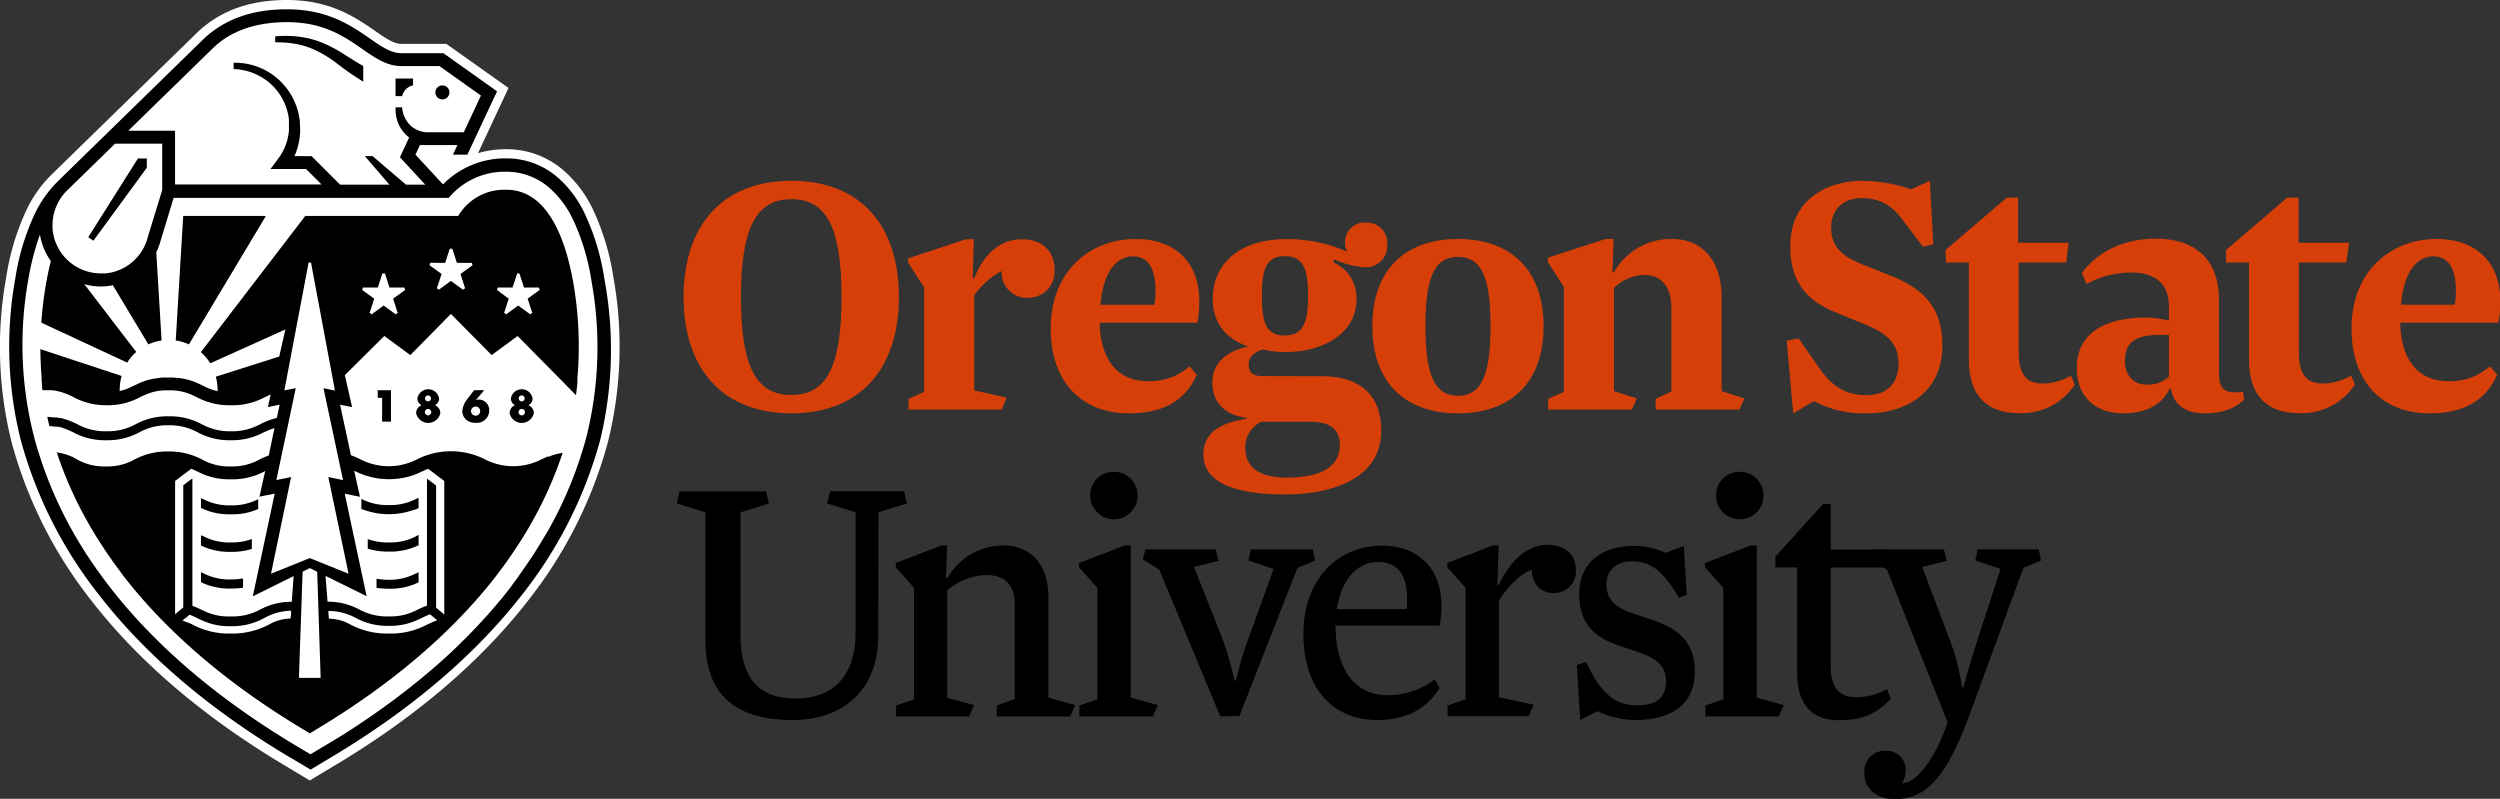 <svg xmlns="http://www.w3.org/2000/svg" viewBox="0 0 438.01 139.95"><rect x="0" y="0" width="438.01" height="139.95" fill="#333333" stroke="none"/><defs><style>.cls-1{fill:#fff;}.cls-2{fill:#d73f09;}</style></defs><title>osu</title><g id="Layer_2" data-name="Layer 2"><g id="Art"><path class="cls-1" d="M107.46,48.54a42.89,42.89,0,0,0-3.65-12,21,21,0,0,0-5.17-6.77,15.23,15.23,0,0,0-9.89-3.63,17.78,17.78,0,0,0-5,.69l5.34-11.42L78.2,7.69H70.34c-1.34,0-2.8-1-4.66-2.3C62.39,3.11,57.89,0,50.29,0,43.86,0,38.8,1.79,34.79,5.47c0,0-26,25.34-26.12,25.49h0a21.75,21.75,0,0,0-3.93,5.61,43.22,43.22,0,0,0-3.65,12,68.77,68.77,0,0,0,1,29.14,77.55,77.55,0,0,0,14,27.62c8.22,10.57,19.45,20.17,33.39,28.54l4.79,2.87,4.78-2.87c13.94-8.37,25.18-18,33.39-28.54a77.55,77.55,0,0,0,14-27.62A68.77,68.77,0,0,0,107.46,48.54Z"/><path d="M46.59,37.83H32.1L30.79,59.65a8.44,8.44,0,0,1,2.31.69Z"/><path d="M35.33,87.31l-.12,0V89l.72.31a11.32,11.32,0,0,0,4.5.8,11.23,11.23,0,0,0,4.81-.93V87.46a10,10,0,0,1-4.81,1.08,9.82,9.82,0,0,1-4.5-.94Z"/><path d="M35.93,94.1l-.6-.29-.12,0v1.77l.72.31a11.32,11.32,0,0,0,4.5.8,12,12,0,0,0,3.69-.51V94.44a10,10,0,0,1-3.69.6A9.82,9.82,0,0,1,35.93,94.1Z"/><path d="M35.93,100.58l-.6-.28-.12-.06V102c.23.11.47.22.72.32a11.5,11.5,0,0,0,4.5.8,14.88,14.88,0,0,0,2.15-.15v-1.63a12,12,0,0,1-2.15.18A9.67,9.67,0,0,1,35.93,100.58Z"/><path d="M52.22,7.77A14.33,14.33,0,0,1,55.68,9a21,21,0,0,1,3.14,1.95,49.16,49.16,0,0,0,4.82,3.35V11.56c-1.23-.67-2.45-1.48-3.72-2.28a23.47,23.47,0,0,0-3.56-1.84,16.21,16.21,0,0,0-3.91-1,18.22,18.22,0,0,0-4-.08l-.23,0V7.42h.27A18.14,18.14,0,0,1,52.22,7.77Z"/><path d="M105.88,48.81a41.12,41.12,0,0,0-3.5-11.52A19.26,19.26,0,0,0,97.61,31a13.65,13.65,0,0,0-8.86-3.25,15.24,15.24,0,0,0-11.13,4.56l-4.83-5.21.78-1.68h6.57l-.78,1.68h2.52L87.09,16l-9.4-6.68H70.34c-1.84,0-3.49-1.14-5.57-2.59-3.29-2.27-7.38-5.1-14.48-5.1-6,0-10.71,1.64-14.41,5L19.21,22.9h0s-9.37,9.15-9.39,9.18a20.27,20.27,0,0,0-3.64,5.21,41.12,41.12,0,0,0-3.5,11.52,67.16,67.16,0,0,0,1,28.45,76,76,0,0,0,13.74,27.06c8.09,10.41,19.17,19.88,33,28.15l4,2.37,3.95-2.37c13.78-8.27,24.87-17.74,33-28.15a76,76,0,0,0,13.74-27.06A67.16,67.16,0,0,0,105.88,48.81ZM37.45,8.3c1.19-1.09,4.81-4.42,12.84-4.42,6.39,0,10,2.5,13.18,4.7,2.32,1.61,4.32,3,6.87,3H77l7.26,5.16-3,6.43H74.69a4.49,4.49,0,0,1-2.62-1.05,4.78,4.78,0,0,1-1.61-3.31H69.31a6.58,6.58,0,0,0,.3,2.36,6,6,0,0,0,1.25,2.16,6.54,6.54,0,0,0,.82.76l-1.61,3.46,4.44,4.81H71.14l-5.85-5H63.93l4.3,5H59.59l-5-5h-3a11.81,11.81,0,0,0,1-4.24c0-.27,0-.53,0-.8l-.06-.8,0-.39-.07-.4-.14-.78a12.24,12.24,0,0,0-1.13-3,11.72,11.72,0,0,0-1.88-2.53l-.27-.28-.3-.26-.59-.5a12.27,12.27,0,0,0-1.3-.87,11.11,11.11,0,0,0-4.57-1.46A10.39,10.39,0,0,0,40.93,11v1.1a10.18,10.18,0,0,1,5.21,1.62,10.73,10.73,0,0,1,1.1.81c.17.15.33.31.49.47l.25.23.22.26a9.92,9.92,0,0,1,1.5,2.25,10.35,10.35,0,0,1,.83,2.54l.09.67,0,.33v1c0,.22,0,.44,0,.66a9.54,9.54,0,0,1-1.88,4.86l-1.35,1.81h6.24l2.71,2.71H30.67V22.9H22.48ZM25.89,41.55A8.47,8.47,0,0,1,18.5,47.9c-.27,0-.55,0-.84,0A8.49,8.49,0,0,1,9.2,40c0-.19,0-.38,0-.57a8.52,8.52,0,0,1,2.68-6.18l8.28-8.08h8.26v8.13Zm76.82,35.13a70.18,70.18,0,0,1-6.83,16.54h0L95.4,94l-.36.61-.48.79-.42.67-.45.73c-.28.43-.56.86-.85,1.29l-.34.5-.65.94-.38.54-.69,1-.34.47c-.35.46-.69.92-1,1.38h0l-1,1.27a101.25,101.25,0,0,1-13,13.3,130.14,130.14,0,0,1-11.92,9c-2,1.37-4.16,2.72-6.35,4l-2.78,1.67h0l-2.79-1.67c-13.53-8.12-24.4-17.4-32.32-27.59l-.68-.9-.46-.6-.81-1.12-.28-.39c-.31-.43-.6-.86-.9-1.29l-.15-.22c-.32-.48-.64-1-1-1.44a.35.35,0,0,0,0-.08,71.47,71.47,0,0,1-9-20.2A64.74,64.74,0,0,1,4.92,49.2,45.91,45.91,0,0,1,7,41.1a10.85,10.85,0,0,0,1.91,4.64c-.32,1.24-.59,2.55-.85,4q-.59,3.42-.82,6.79l15.05,7a8.53,8.53,0,0,1,.85-1.15,9.93,9.93,0,0,1,.73-.72l-9.1-11.87a10.42,10.42,0,0,0,5,.18L26,60.34a8.44,8.44,0,0,1,2.31-.69l-.93-15.47a10.18,10.18,0,0,0,.76-2l2.2-7.25.08-.26H78.61l.34-.38a12.75,12.75,0,0,1,9.8-4.2,11.44,11.44,0,0,1,7.4,2.73,17.09,17.09,0,0,1,4.19,5.53,39.17,39.17,0,0,1,3.29,10.89A64.74,64.74,0,0,1,102.71,76.68Z"/><path d="M77.51,17.42a1.23,1.23,0,1,0-1.23-1.23A1.23,1.23,0,0,0,77.51,17.42Z"/><path d="M70.46,16.84v0a2.5,2.5,0,0,1,1.91-1.89V13.76H69.3v3.08Z"/><path d="M100.48,49.74c-1.3-7.52-4.39-16.49-11.73-16.49a9.39,9.39,0,0,0-8.47,4.58H53.49L35.19,61.7a8.08,8.08,0,0,1,.66.65,8.85,8.85,0,0,1,1,1.3L50,57.72l-1.08,4.75L37.81,66a9.34,9.34,0,0,1,.32,2.53,8.79,8.79,0,0,1-1.08-.3c-.37-.13-.72-.28-1.07-.44l-.5-.25-1-.47a11.14,11.14,0,0,0-2.76-.79l-.48-.07c-.25,0-.52,0-.8-.06l-.76,0h-.23l-.76,0c-.26,0-.52,0-.75.06l-.54.07A10.83,10.83,0,0,0,24.7,67c-.4.17-.76.35-1.11.51l-.54.26c-.33.15-.67.3-1,.43a9.31,9.31,0,0,1-1.08.3,9.64,9.64,0,0,1,.34-2.63L7.08,61.17c0,1.66.08,3.31.21,4.94h0c0,.17,0,.33,0,.49l.09,1h0c0,.25,0,.51.07.76H8.4l.44,0h.05c.34,0,.66.07.95.12h0a11,11,0,0,1,2.85,1A12,12,0,0,0,18.63,71a11.94,11.94,0,0,0,5.94-1.43c.43-.2.84-.4,1.28-.57a9,9,0,0,1,3-.61h1.3a8.83,8.83,0,0,1,2.9.57c.49.18.93.39,1.4.61A12,12,0,0,0,40.43,71a12,12,0,0,0,6-1.43c.33-.15.65-.31,1-.45l-.5,2.2L49,70.9l-.5,2.33a12.84,12.84,0,0,0-2.93,1.1,10.18,10.18,0,0,1-5.11,1.23,10.13,10.13,0,0,1-5.1-1.23,11.65,11.65,0,0,0-5.8-1.39,11.65,11.65,0,0,0-5.8,1.39,10.13,10.13,0,0,1-5.1,1.23,10.13,10.13,0,0,1-5.1-1.23,13.17,13.17,0,0,0-2.87-1.08h0l-.19,0-.28-.06-.33-.05-.21,0h0c-.43,0-.89-.09-1.4-.11.12.54.24,1.08.37,1.62a8.55,8.55,0,0,1,.93.1l.31,0,.21,0,.47.1,0,0c.17,0,.32.09.47.14a14.41,14.41,0,0,1,1.78.75,11.65,11.65,0,0,0,5.8,1.39,11.65,11.65,0,0,0,5.8-1.39,10.13,10.13,0,0,1,5.1-1.23,10.2,10.2,0,0,1,5.11,1.23,11.6,11.6,0,0,0,5.79,1.39,11.65,11.65,0,0,0,5.8-1.39A14.43,14.43,0,0,1,48.09,75l-1,4.8c-.62.23-1.15.48-1.66.72a9.66,9.66,0,0,1-5,1.2,9.62,9.62,0,0,1-5-1.2,12.15,12.15,0,0,0-5.95-1.42,12.1,12.1,0,0,0-5.94,1.42,9.66,9.66,0,0,1-5,1.2,9.69,9.69,0,0,1-5-1.2L12.62,80h0l-.06,0-.14-.06h0a10.58,10.58,0,0,0-2.48-.69c.28.84.58,1.68.89,2.52h0a68.67,68.67,0,0,0,5.05,10.59c.09.16.18.32.28.47s.29.49.44.74l.33.54.43.69.38.58.43.65c.13.21.27.42.41.63l.42.6.48.69.38.54.58.8.32.43L21.7,101c7.67,9.87,18.25,18.89,31.44,26.8l1.14.69,1.13-.69c13.19-7.91,23.77-16.93,31.44-26.8l0,0,1.39-1.86c.06-.07.11-.15.17-.23.46-.63.91-1.27,1.34-1.91l.11-.16c.92-1.36,1.8-2.73,2.62-4.13a68.88,68.88,0,0,0,5.32-11.16h0c.27-.74.53-1.47.78-2.21a10.72,10.72,0,0,0-2.48.69h0L96,80l-.08,0h0l-1.05.48a10.83,10.83,0,0,1-9.91,0,13.15,13.15,0,0,0-11.89,0,10.85,10.85,0,0,1-9.92,0c-.5-.24-1-.49-1.66-.72L59.58,70.9l2.11.43h0l-1.27-5.61,6.91-6.86,4.56,3.35L79,55l7.14,7.21,4.55-3.34,8.17,8.28,2.05,2.08c.1-.72.18-1.44.25-2.17h0l0-.31c0-.15,0-.29,0-.44h0A65.29,65.29,0,0,0,100.48,49.74ZM87.06,50.8l.13-.42H89.8l.81-2.48H91l.81,2.48h2.61l.13.42-2.11,1.53.81,2.48-.35.26-2.11-1.54-2.11,1.54-.36-.26.81-2.48Zm-5.58-.3-.35.26L79,49.22l-2.11,1.54-.35-.26L77.37,48l-2.12-1.53.14-.42H78l.8-2.48h.44l.81,2.48h2.61l.13.42L80.68,48Zm-11.8,4.31-.35.26-2.11-1.54-2.11,1.54-.35-.26.8-2.48L63.45,50.8l.13-.42h2.61L67,47.9h.44l.8,2.48h2.61l.14.42-2.12,1.53ZM60.1,84.11l-2.58-.53h0l3.55,16.94h0l-6.79-2.74-6.8,2.74h0L51,83.58l-2.58.53h0L51.82,68h0l-2,.4L54.07,46h.42l4.19,22.42-2-.4h0Zm-4.44,18.65.52,16H52.37l.56-16,.09-2.6,1.26-.63,1.29.64ZM51,107.37l-.08,1a7.76,7.76,0,0,0-3.69,1A13.73,13.73,0,0,1,40.43,111a13.54,13.54,0,0,1-6.52-1.48l-.26-.13-.69-.32-.1,0a7.08,7.08,0,0,0-.91-.34l1-.8h0l0,0,.26-.23c.5.19,1,.41,1.41.63l.6.28a11.28,11.28,0,0,0,5.2,1.1,11.66,11.66,0,0,0,5.8-1.38A10,10,0,0,1,51,107Zm22.33,1.16.6-.28c.46-.22.91-.44,1.41-.63l1.27,1.07a7.22,7.22,0,0,0-1,.38l-.1.05-.59.27-.26.13A13.54,13.54,0,0,1,68.12,111a13.73,13.73,0,0,1-6.79-1.61,8,8,0,0,0-3.71-1l-.08-1,0-.35a10.06,10.06,0,0,1,4.8,1.23,11.66,11.66,0,0,0,5.8,1.38A11.28,11.28,0,0,0,73.32,108.53Zm-26.94-26,.07,0-1,4.49h0l2.67-.54-3.84,18,7.16-3.55-.18,2.42-.16,2.09a11.47,11.47,0,0,0-5.59,1.39A10.19,10.19,0,0,1,40.43,108,9.85,9.85,0,0,1,35.66,107l-.33-.15a15.17,15.17,0,0,0-1.62-.71V83.86l-.07,0-1.53,1.16v21.4l-1.43,1.2h0V84.26l2.84-2.14.13.06.57.26.28.13c.43.21.88.43,1.39.63l0,0a11.86,11.86,0,0,0,4.5.78A12,12,0,0,0,46.38,82.57Zm15.8,0a13.19,13.19,0,0,0,10.44.65l0,0c.51-.2,1-.42,1.4-.63l.08,0c.25-.13.5-.25.76-.36l.13-.06,2.84,2.14v23.4h0l-1.43-1.2V85.07l-1.6-1.21V106.1a15.17,15.17,0,0,0-1.62.71l-.33.15A9.85,9.85,0,0,1,68.12,108,10.22,10.22,0,0,1,63,106.81a11.56,11.56,0,0,0-5.61-1.39l-.17-2.1-.18-2.42,7.2,3.56-.5-2.31L60.4,86.5l2.67.54-1-4.5Z"/><path d="M72.62,89.34l.72-.31V87.26l-.12,0-.6.29a9.82,9.82,0,0,1-4.5.94,10,10,0,0,1-4.81-1.08v1.75a13,13,0,0,0,9.31.13Z"/><path d="M72.62,94.1a9.82,9.82,0,0,1-4.5.94,10.06,10.06,0,0,1-3.69-.6v1.69a12,12,0,0,0,3.69.51,11.32,11.32,0,0,0,4.5-.8l.72-.31V93.76l-.12,0Z"/><path d="M72.62,100.58a9.67,9.67,0,0,1-4.5,1,12,12,0,0,1-2.15-.18V103a14.88,14.88,0,0,0,2.15.15,11.5,11.5,0,0,0,4.5-.8c.25-.1.49-.21.72-.32v-1.77l-.12.06Z"/><polygon points="15.46 41.56 16.36 42.18 25.72 29.39 25.72 27.76 24.17 27.76 15.46 41.56"/><polygon points="68.5 73.87 68.5 68.37 66.18 68.37 66.18 69.7 66.95 69.7 66.95 73.87 68.5 73.87"/><path d="M72.91,72.39a2.17,2.17,0,0,0,4.24,0A1.49,1.49,0,0,0,76.21,71a1.34,1.34,0,0,0,.72-1.21,1.93,1.93,0,0,0-3.8,0A1.35,1.35,0,0,0,73.86,71,1.49,1.49,0,0,0,72.91,72.39ZM75,70.32a.52.52,0,1,1,.51-.52A.51.51,0,0,1,75,70.32Zm0,2.46a.57.57,0,0,1-.56-.57.56.56,0,1,1,1.12,0A.57.57,0,0,1,75,72.78Z"/><path d="M83.06,68.37,81.89,69.9A3.78,3.78,0,0,0,81,72.07a2.06,2.06,0,0,0,.75,1.53,2.53,2.53,0,0,0,1.57.48A2.17,2.17,0,0,0,85.71,72a1.85,1.85,0,0,0-1.8-2,1.82,1.82,0,0,0-.52.08l1.45-1.73Zm.27,2.86a.8.8,0,0,1,0,1.6.8.8,0,1,1,0-1.6Z"/><path d="M89.29,72.39a2.17,2.17,0,0,0,4.24,0A1.49,1.49,0,0,0,92.59,71a1.34,1.34,0,0,0,.72-1.21,1.93,1.93,0,0,0-3.8,0A1.34,1.34,0,0,0,90.23,71,1.49,1.49,0,0,0,89.29,72.39Zm2.12-2.07a.52.52,0,1,1,.51-.52A.51.51,0,0,1,91.41,70.32Zm0,2.46a.57.57,0,0,1-.56-.57.56.56,0,1,1,1.12,0A.57.57,0,0,1,91.41,72.78Z"/><path class="cls-2" d="M119.77,52.05c0-12.6,6.83-20.37,18.89-20.37s18.83,7.77,18.83,20.37-6.83,20.37-18.83,20.37S119.77,64.65,119.77,52.05Zm27.67,0c0-12.4-2.75-17.15-8.78-17.15s-8.84,4.75-8.84,17.15,2.75,17.15,8.84,17.15S147.44,64.38,147.44,52.05Z"/><path class="cls-2" d="M176.38,69.67l-.87,2.08H159.17V69.87l2.74-1.2V50.38L159.1,46v-.73l10.12-3.35h1.4l-.2,6.83h.27c1.34-3.42,3.95-6.83,8.37-6.83,3.56,0,5.7,2.07,5.7,5.36a4.58,4.58,0,0,1-4.62,4.89,4.39,4.39,0,0,1-4.63-4.69,13.41,13.41,0,0,0-4.82,4.29V68.4Z"/><path class="cls-2" d="M201.17,66.79a10.53,10.53,0,0,0,7.24-2.61l1.27,1.47c-2.14,4.83-6.23,6.77-11.92,6.77-7.64,0-13.67-4.89-13.67-14.88S190.92,41.87,199,41.87c6.57,0,11.12,3.82,11.12,10.85a19.47,19.47,0,0,1-.33,3.82H192.67C192.8,62.64,195.48,66.79,201.17,66.79Zm-8.37-13.4h9.45a11.73,11.73,0,0,0,.2-2.48c0-3.15-.87-6-4-6C195.48,45,193.33,47.7,192.8,53.39Z"/><path class="cls-2" d="M231.59,65.92C238,65.92,242,69,242,75.43c0,8.18-8.11,11.19-16.95,11.19-8.18,0-14.21-1.87-14.21-7,0-3.82,3-5.56,7.57-6.23v-.2c-3.82-.47-6-2.68-6-6.17s2.61-5.56,6.3-6.3c-3.82-1.34-6.23-4-6.23-8.37,0-5.9,4.42-10.45,12.86-10.45a25.65,25.65,0,0,1,10.72,2.21,2.84,2.84,0,0,1-.4-1.61A3.42,3.42,0,0,1,239.36,39a3.55,3.55,0,0,1,3.69,3.81,3.74,3.74,0,0,1-4.09,4,15.14,15.14,0,0,1-5.29-1.41V46a6.76,6.76,0,0,1,4,6.37c0,6.43-6.43,9.31-12.33,9.31a16.08,16.08,0,0,1-4.08-.47c-1.41.47-2.48,1.21-2.48,2.68s.8,2,2.41,2Zm-13.4,12.53c0,3.55,2.61,5.23,7.24,5.23,5.29,0,9.31-1.48,9.31-5.7,0-2.55-1.34-4.09-5.29-4.09H221A4.91,4.91,0,0,0,218.19,78.45Zm6.9-33.57c-3.41,0-4,2.61-4,7s.61,6.9,4,6.9,4.09-2.61,4.09-6.9S228.58,44.88,225.09,44.88Z"/><path class="cls-2" d="M255.44,72.42c-9,0-15-5.16-15-15.28s6-15.27,15-15.27,15,5.16,15,15.27S264.49,72.42,255.44,72.42Zm0-3.08c4.49,0,5.7-4.43,5.7-12.2S259.93,45,255.44,45s-5.69,4.42-5.69,12.19S251,69.34,255.44,69.34Z"/><path class="cls-2" d="M305.63,69.81l-.88,1.94H290.08V69.87l2.75-1.27V54c0-4.35-2.28-5.83-4.76-5.83a7.74,7.74,0,0,0-5.29,2.28V68.53l4,1.28-.87,1.94H271.25V69.87l2.75-1.2V50.31l-2.81-4.42v-.74l10.11-3.28h1.41l-.2,5.83h.27A11.47,11.47,0,0,1,293,41.87c4.89,0,8.64,3.41,8.64,10.25V68.53Z"/><path class="cls-2" d="M332.62,63.78c0-3.62-1.87-5.36-6.29-7.11l-4.83-2c-5-2-7.84-5.36-7.84-11.52,0-8,6.17-11.46,12.67-11.46a27.08,27.08,0,0,1,8.51,1.48l3.28-1.48.6,11.12-1.81.41L333.7,39c-2-2.82-4.09-4.29-7.57-4.29-3.15,0-5.3,2-5.3,5.09s1.41,4.89,5.43,6.5l5,2c6.3,2.48,9.05,6.1,9.05,12.26,0,8-6.1,11.86-13.27,11.86a18.42,18.42,0,0,1-9.24-2.15l-3.62,2.15-1.14-12.73,2.08-.4L318.42,64c2.21,3.42,4.69,5.23,8.51,5.23C330.48,69.27,332.62,67.26,332.62,63.78Z"/><path class="cls-2" d="M340.86,43.81l10.72-9.18h2v7.91h8.85L362,46h-8.31V61.83c0,3.89,1.48,5.36,4.15,5.36a9.67,9.67,0,0,0,5-1.4l.67,1.6a11.14,11.14,0,0,1-9.71,5c-5.23,0-8.85-2.61-8.85-9.45V46h-4Z"/><path class="cls-2" d="M388.77,65.32c0,3,1.07,3.68,4.22,3.35l.2,1.34c-1.67,1.6-3.89,2.41-7,2.41-2.89,0-5.3-1.21-5.83-4.29l-.21-.07c-1.4,3-4.48,4.36-8.1,4.36-4.49,0-8.18-2.48-8.18-8,0-5.9,4.69-8.78,12.13-8.78a17.53,17.53,0,0,1,4,.54V53.59c0-3.88-2.48-5.83-6.43-5.83a16.05,16.05,0,0,0-8,2l-.81-1.94c2.88-3.89,7.51-6,13-6s11,2.48,11,10.65Zm-10.25-6.64c-4,0-6.23,1-6.23,4.56,0,2.48,1.47,4.15,3.81,4.15A5.38,5.38,0,0,0,380,66V58.68Z"/><path class="cls-2" d="M390,43.81l10.72-9.18h2v7.91h8.85L411.08,46h-8.31V61.83c0,3.89,1.47,5.36,4.15,5.36a9.67,9.67,0,0,0,5-1.4l.67,1.6a11.16,11.16,0,0,1-9.71,5c-5.23,0-8.85-2.61-8.85-9.45V46h-4Z"/><path class="cls-2" d="M429,66.79a10.53,10.53,0,0,0,7.24-2.61l1.27,1.47c-2.14,4.83-6.23,6.77-11.92,6.77C418,72.42,412,67.53,412,57.54s6.83-15.67,14.94-15.67c6.57,0,11.12,3.82,11.12,10.85a20.27,20.27,0,0,1-.33,3.82H420.52C420.66,62.64,423.34,66.79,429,66.79Zm-8.37-13.4h9.45a11.73,11.73,0,0,0,.2-2.48c0-3.15-.87-6-4-6C423.34,45,421.19,47.7,420.66,53.39Z"/><path d="M153.87,111.4c0,9.79-6.5,14.75-15,14.75-9.05,0-15.28-3.62-15.28-14V89.76l-5-1.54.47-2.14h15.14l.54,2.14-5,1.54V111.2c0,7.64,3.22,11.19,9.65,11.19,6.23,0,10.52-3.55,10.52-11.65v-21l-5-1.54.53-2.14h12.93l.54,2.14-5,1.54Z"/><path d="M188.38,123.53l-.87,2H174.64V123.6l3.15-1.14V105.91c0-4.29-2.68-5.16-5-5.16a11.06,11.06,0,0,0-6.83,2.68v18.83l4.69,1.27-.87,2H157V123.6l3.15-1.07V103l-3.21-3.62v-.73l8-3.09h1l-.2,5.7H166a11.31,11.31,0,0,1,9.78-5.7c3.89,0,7.91,2.35,7.91,9.18v17.49Z"/><path d="M202.85,123.53l-.87,2H189.11V123.6l3.15-1.07V103l-3.21-3.62v-.73l8-3.09h1.07v26.67Zm-7.71-40.87A4.16,4.16,0,1,1,191,86.82,4.09,4.09,0,0,1,195.14,82.66Z"/><path d="M223.15,99.68l-4.42-1.47.4-1.95H230l.4,1.95-3.08,1.27-10.18,26h-3.35L203.11,99.81,200.23,98l.47-1.74H213l.47,2-4.29,1.07,4.69,11.8a51.32,51.32,0,0,1,2.41,8.1h.27a61.56,61.56,0,0,1,2.48-8.17Z"/><path d="M243.05,121.79a13.28,13.28,0,0,0,8.3-2.75l.88,1.54c-2.42,3.69-5.83,5.57-11,5.57-7.17,0-12.87-5-12.87-15s6.3-15.55,13.81-15.55c6,0,10.38,3.75,10.38,10.52a17.14,17.14,0,0,1-.33,3.49H234C234,117.3,237.42,121.79,243.05,121.79Zm-8.85-15.07h12.26a15.73,15.73,0,0,0,.07-1.81c0-4.23-1.67-6.44-5.16-6.44C238.16,98.47,235.14,101,234.2,106.72Z"/><path d="M268.71,123.47l-.87,2H253.63V123.6l3.15-1.07V103l-3.22-3.62v-.73l8-3.09h1l-.2,6.9h.27c1.67-3.75,4.69-7,8.51-7,3.15,0,4.95,1.74,4.95,4.35a3.78,3.78,0,0,1-3.88,4.09c-2.41,0-3.82-1.74-3.82-4.09-2.28.87-4.09,2.88-5.76,5.36v17Z"/><path d="M277.89,116c2.81,6,5.42,7.57,9,7.57,3,0,5-1.07,5-4.22,0-2.55-1.48-3.95-4.83-5.09L283.31,113c-4-1.41-6.63-3.89-6.63-8.85,0-5.76,4.15-8.51,9.78-8.51a14.07,14.07,0,0,1,5.36,1.21L295,95.66l.53,8.58-1.4.46c-2.88-5-5.23-6.36-8.11-6.36s-4.56,1.61-4.56,4,1.21,4,4.49,5.09l3.82,1.27c4.42,1.55,7.17,3.89,7.17,9,0,6-4.49,8.45-10.45,8.45a15.75,15.75,0,0,1-6.63-1.55l-3,1.55-.6-9.65Z"/><path d="M312.52,123.53l-.87,2H298.79V123.6l3.15-1.07V103l-3.22-3.62v-.73l8-3.09h1.07v26.67Zm-7.7-40.87a4.16,4.16,0,1,1-4.16,4.16A4.09,4.09,0,0,1,304.82,82.66Z"/><path d="M311.05,97.54l8.37-9.25h1.34v8h9.79l-.47,3.15h-9.32v17.42c0,3.75,1.61,5.3,4.43,5.3a11.36,11.36,0,0,0,5.42-1.41l.67,1.67c-2.21,2.42-4.75,3.76-9.11,3.76s-7.3-2.35-7.3-8.31V99.41h-3.82Z"/><path d="M330.61,99.81,327.73,98l.47-1.74h12.39l.47,2-4.28,1.07,4.75,12.6a36.93,36.93,0,0,1,2.21,8.51H344s1.14-4.29,2.55-8.58l3.95-12.19-4.42-1.47.4-1.95h10.72l.4,1.95-3.08,1.27-9.31,25.39C341,136.33,337.45,140,332,140c-3.48,0-5.36-2-5.36-4.56a3.57,3.57,0,0,1,3.82-3.88,3.27,3.27,0,0,1,3.42,3.41,4,4,0,0,1-.67,2.28c2.68,0,6.16-4.89,8-10.72Z"/></g></g></svg>